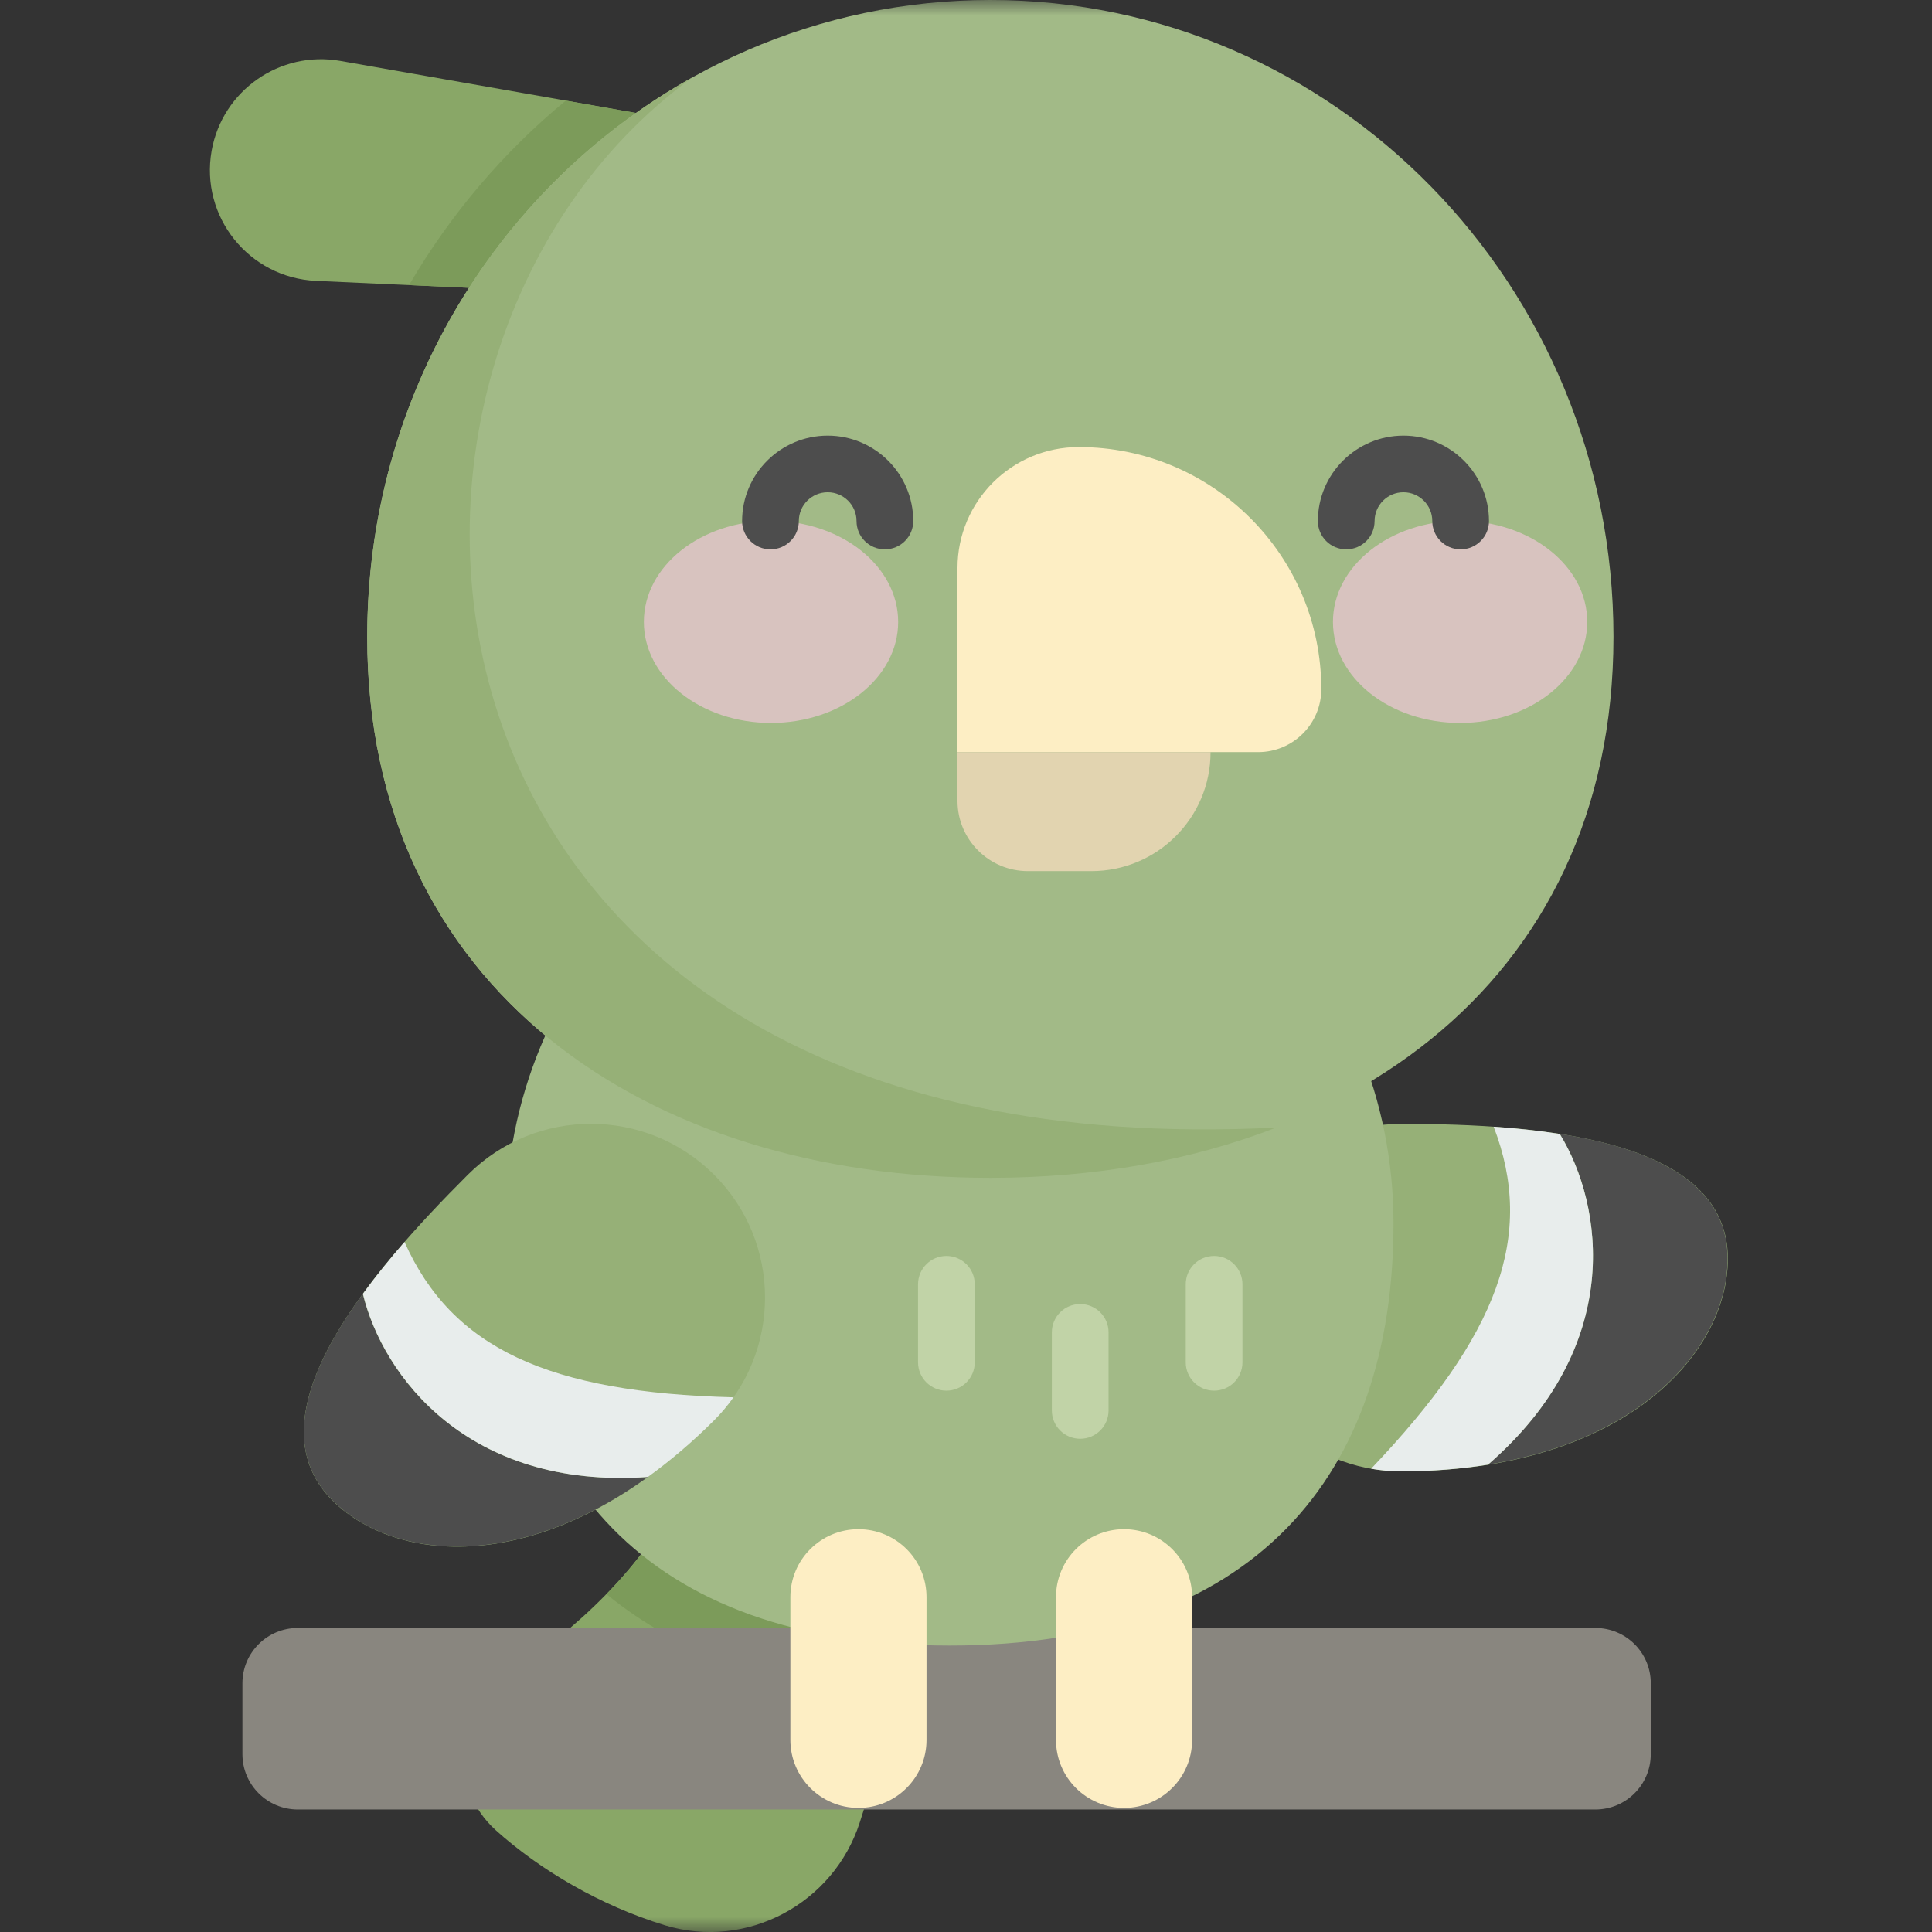 <svg width="62" height="62" viewBox="0 0 62 62" fill="none" xmlns="http://www.w3.org/2000/svg">
<rect x="0" y="0" width="62" height="62" fill="#333333" stroke="none"/>
<mask id="mask0_1611_8294" style="mask-type:luminance" maskUnits="userSpaceOnUse" x="0" y="0" width="62" height="62">
<path d="M62 0H0V62H62V0Z" fill="white"/>
</mask>
<g mask="url(#mask0_1611_8294)">
<path d="M21.883 47.738C20.677 50.328 18.409 52.339 16.299 53.747C14.581 54.894 14.374 57.352 15.91 58.734C17.321 60.004 19.259 61.151 21.334 61.784C23.961 62.586 26.75 61.094 27.591 58.484C28.414 55.934 29.302 52.49 29.248 49.63L21.883 47.738Z" fill="#89A767"/>
</g>
<mask id="mask1_1611_8294" style="mask-type:luminance" maskUnits="userSpaceOnUse" x="0" y="0" width="62" height="62">
<path d="M62 0H0V62H62V0Z" fill="white"/>
</mask>
<g mask="url(#mask1_1611_8294)">
<path d="M19.464 51.16C21.817 53.086 24.913 54.185 28.7 54.443C29.049 52.821 29.286 51.143 29.258 49.63L21.893 47.738C21.295 49.023 20.436 50.164 19.464 51.16Z" fill="#7C9B5A"/>
</g>
<mask id="mask2_1611_8294" style="mask-type:luminance" maskUnits="userSpaceOnUse" x="0" y="0" width="62" height="62">
<path d="M62 0H0V62H62V0Z" fill="white"/>
</mask>
<g mask="url(#mask2_1611_8294)">
<path d="M51.197 58.069H9.558C8.576 58.069 7.78 57.274 7.78 56.294V54.017C7.78 53.037 8.576 52.243 9.558 52.243H51.197C52.179 52.243 52.975 53.037 52.975 54.017V56.294C52.974 57.274 52.179 58.069 51.197 58.069Z" fill="#89867F"/>
</g>
<mask id="mask3_1611_8294" style="mask-type:luminance" maskUnits="userSpaceOnUse" x="0" y="0" width="62" height="62">
<path d="M62 0H0V62H62V0Z" fill="white"/>
</mask>
<g mask="url(#mask3_1611_8294)">
<path d="M10.14 9.013L25.141 9.698L26.039 4.615L10.921 1.954C8.983 1.613 7.134 2.906 6.791 4.841C6.418 6.954 7.991 8.915 10.14 9.013Z" fill="#89A767"/>
</g>
<mask id="mask4_1611_8294" style="mask-type:luminance" maskUnits="userSpaceOnUse" x="0" y="0" width="62" height="62">
<path d="M62 0H0V62H62V0Z" fill="white"/>
</mask>
<g mask="url(#mask4_1611_8294)">
<path d="M55.449 40.393C55.449 43.472 52.068 47.217 44.968 47.217C41.883 47.217 39.382 44.721 39.382 41.642C39.382 38.562 41.883 36.066 44.968 36.066C49.475 36.065 55.449 36.552 55.449 40.393Z" fill="#96B077"/>
</g>
<mask id="mask5_1611_8294" style="mask-type:luminance" maskUnits="userSpaceOnUse" x="0" y="0" width="62" height="62">
<path d="M62 0H0V62H62V0Z" fill="white"/>
</mask>
<g mask="url(#mask5_1611_8294)">
<path d="M47.752 46.999C52.126 43.21 51.472 38.695 50.055 36.387C52.996 36.85 55.44 37.934 55.44 40.391C55.44 43.034 52.946 46.164 47.752 46.999Z" fill="#4D4D4D"/>
</g>
<mask id="mask6_1611_8294" style="mask-type:luminance" maskUnits="userSpaceOnUse" x="0" y="0" width="62" height="62">
<path d="M62 0H0V62H62V0Z" fill="white"/>
</mask>
<g mask="url(#mask6_1611_8294)">
<path d="M47.933 36.157C48.652 36.207 49.367 36.281 50.055 36.39C51.471 38.699 52.125 43.213 47.752 47.001C46.895 47.139 45.967 47.217 44.961 47.217C44.633 47.217 44.313 47.188 44.001 47.133C48.093 42.836 49.272 39.641 47.933 36.157Z" fill="#E8EDEC"/>
</g>
<mask id="mask7_1611_8294" style="mask-type:luminance" maskUnits="userSpaceOnUse" x="0" y="0" width="62" height="62">
<path d="M62 0H0V62H62V0Z" fill="white"/>
</mask>
<g mask="url(#mask7_1611_8294)">
<path d="M44.719 39.262C44.719 31.22 38.341 24.702 30.471 24.702C22.603 24.702 16.224 31.22 16.224 39.262C16.224 47.304 20.633 52.807 30.471 52.807C40.31 52.807 44.719 47.303 44.719 39.262Z" fill="#A2BA87"/>
</g>
<mask id="mask8_1611_8294" style="mask-type:luminance" maskUnits="userSpaceOnUse" x="0" y="0" width="62" height="62">
<path d="M62 0H0V62H62V0Z" fill="white"/>
</mask>
<g mask="url(#mask8_1611_8294)">
<path d="M13.127 9.149L25.136 9.699L26.035 4.615L18.155 3.229C16.155 4.878 14.45 6.883 13.127 9.149Z" fill="#7C9B5A"/>
</g>
<mask id="mask9_1611_8294" style="mask-type:luminance" maskUnits="userSpaceOnUse" x="0" y="0" width="62" height="62">
<path d="M62 0H0V62H62V0Z" fill="white"/>
</mask>
<g mask="url(#mask9_1611_8294)">
<path d="M51.778 20.433C51.778 31.719 42.825 37.799 31.782 37.799C20.738 37.799 11.785 31.719 11.785 20.433C11.784 9.149 20.737 0 31.782 0C42.825 0 51.778 9.149 51.778 20.433Z" fill="#A2BA87"/>
</g>
<mask id="mask10_1611_8294" style="mask-type:luminance" maskUnits="userSpaceOnUse" x="0" y="0" width="62" height="62">
<path d="M62 0H0V62H62V0Z" fill="white"/>
</mask>
<g mask="url(#mask10_1611_8294)">
<path d="M31.782 37.798C35.089 37.798 38.21 37.252 40.958 36.184C12.158 37.662 9.746 11.548 22.232 2.475C16.008 5.938 11.784 12.68 11.784 20.432C11.784 31.718 20.737 37.798 31.782 37.798Z" fill="#96B077"/>
</g>
<mask id="mask11_1611_8294" style="mask-type:luminance" maskUnits="userSpaceOnUse" x="0" y="0" width="62" height="62">
<path d="M62 0H0V62H62V0Z" fill="white"/>
</mask>
<g mask="url(#mask11_1611_8294)">
<path d="M40.377 24.136H30.727V18.229C30.727 16.084 32.469 14.347 34.617 14.347C38.916 14.347 42.402 17.825 42.402 22.116C42.402 23.231 41.494 24.136 40.377 24.136Z" fill="#FDEEC4"/>
</g>
<mask id="mask12_1611_8294" style="mask-type:luminance" maskUnits="userSpaceOnUse" x="0" y="0" width="62" height="62">
<path d="M62 0H0V62H62V0Z" fill="white"/>
</mask>
<g mask="url(#mask12_1611_8294)">
<path d="M35.024 27.955H32.987C31.739 27.955 30.727 26.945 30.727 25.701V24.137H38.848C38.848 26.247 37.136 27.955 35.024 27.955Z" fill="#E2D4B0"/>
</g>
<mask id="mask13_1611_8294" style="mask-type:luminance" maskUnits="userSpaceOnUse" x="0" y="0" width="62" height="62">
<path d="M62 0H0V62H62V0Z" fill="white"/>
</mask>
<g mask="url(#mask13_1611_8294)">
<path d="M28.823 19.957C28.823 18.166 26.996 16.714 24.742 16.714C22.489 16.714 20.662 18.166 20.662 19.957C20.662 21.748 22.489 23.2 24.742 23.2C26.996 23.2 28.823 21.748 28.823 19.957Z" fill="#D8C3BF"/>
</g>
<mask id="mask14_1611_8294" style="mask-type:luminance" maskUnits="userSpaceOnUse" x="0" y="0" width="62" height="62">
<path d="M62 0H0V62H62V0Z" fill="white"/>
</mask>
<g mask="url(#mask14_1611_8294)">
<path d="M50.936 19.957C50.936 18.166 49.109 16.714 46.855 16.714C44.602 16.714 42.776 18.166 42.776 19.957C42.776 21.748 44.602 23.2 46.855 23.2C49.11 23.2 50.936 21.748 50.936 19.957Z" fill="#D8C3BF"/>
</g>
<mask id="mask15_1611_8294" style="mask-type:luminance" maskUnits="userSpaceOnUse" x="0" y="0" width="62" height="62">
<path d="M62 0H0V62H62V0Z" fill="white"/>
</mask>
<g mask="url(#mask15_1611_8294)">
<path d="M28.397 17.629C27.893 17.629 27.487 17.223 27.487 16.721C27.487 16.211 27.072 15.797 26.561 15.797C26.05 15.797 25.635 16.212 25.635 16.721C25.635 17.223 25.228 17.629 24.725 17.629C24.223 17.629 23.815 17.223 23.815 16.721C23.815 15.21 25.047 13.98 26.561 13.98C28.075 13.98 29.307 15.21 29.307 16.721C29.307 17.222 28.9 17.629 28.397 17.629Z" fill="#4D4D4D"/>
</g>
<mask id="mask16_1611_8294" style="mask-type:luminance" maskUnits="userSpaceOnUse" x="0" y="0" width="62" height="62">
<path d="M62 0H0V62H62V0Z" fill="white"/>
</mask>
<g mask="url(#mask16_1611_8294)">
<path d="M46.873 17.629C46.37 17.629 45.964 17.223 45.964 16.721C45.964 16.211 45.547 15.797 45.038 15.797C44.527 15.797 44.112 16.212 44.112 16.721C44.112 17.223 43.706 17.629 43.202 17.629C42.7 17.629 42.292 17.223 42.292 16.721C42.292 15.21 43.523 13.98 45.038 13.98C46.552 13.98 47.783 15.21 47.783 16.721C47.783 17.222 47.376 17.629 46.873 17.629Z" fill="#4D4D4D"/>
</g>
<mask id="mask17_1611_8294" style="mask-type:luminance" maskUnits="userSpaceOnUse" x="0" y="0" width="62" height="62">
<path d="M62 0H0V62H62V0Z" fill="white"/>
</mask>
<g mask="url(#mask17_1611_8294)">
<path d="M27.549 58.018C26.342 58.018 25.364 57.042 25.364 55.837V51.253C25.364 50.049 26.342 49.073 27.549 49.073C28.756 49.073 29.733 50.049 29.733 51.253V55.837C29.733 57.042 28.756 58.018 27.549 58.018Z" fill="#FDEEC4"/>
</g>
<mask id="mask18_1611_8294" style="mask-type:luminance" maskUnits="userSpaceOnUse" x="0" y="0" width="62" height="62">
<path d="M62 0H0V62H62V0Z" fill="white"/>
</mask>
<g mask="url(#mask18_1611_8294)">
<path d="M36.072 58.018C34.864 58.018 33.888 57.042 33.888 55.837V51.253C33.888 50.049 34.866 49.073 36.072 49.073C37.278 49.073 38.256 50.049 38.256 51.253V55.837C38.257 57.042 37.278 58.018 36.072 58.018Z" fill="#FDEEC4"/>
</g>
<mask id="mask19_1611_8294" style="mask-type:luminance" maskUnits="userSpaceOnUse" x="0" y="0" width="62" height="62">
<path d="M62 0H0V62H62V0Z" fill="white"/>
</mask>
<g mask="url(#mask19_1611_8294)">
<path d="M10.67 48.153C12.852 50.331 17.895 50.592 22.915 45.583C25.096 43.405 25.096 39.874 22.915 37.697C20.733 35.52 17.197 35.52 15.015 37.697C11.828 40.878 7.95 45.437 10.67 48.153Z" fill="#96B077"/>
</g>
<mask id="mask20_1611_8294" style="mask-type:luminance" maskUnits="userSpaceOnUse" x="0" y="0" width="62" height="62">
<path d="M62 0H0V62H62V0Z" fill="white"/>
</mask>
<g mask="url(#mask20_1611_8294)">
<path d="M20.79 47.398C15.013 47.805 12.277 44.151 11.643 41.52C9.891 43.922 8.931 46.413 10.672 48.151C12.544 50.02 16.525 50.474 20.79 47.398Z" fill="#4D4D4D"/>
</g>
<mask id="mask21_1611_8294" style="mask-type:luminance" maskUnits="userSpaceOnUse" x="0" y="0" width="62" height="62">
<path d="M62 0H0V62H62V0Z" fill="white"/>
</mask>
<g mask="url(#mask21_1611_8294)">
<path d="M12.981 39.856C12.508 40.399 12.056 40.956 11.646 41.519C12.28 44.15 15.016 47.805 20.793 47.397C21.496 46.888 22.209 46.289 22.92 45.578C23.151 45.347 23.356 45.1 23.54 44.841C17.6 44.692 14.503 43.264 12.981 39.856Z" fill="#E8EDEC"/>
</g>
<mask id="mask22_1611_8294" style="mask-type:luminance" maskUnits="userSpaceOnUse" x="0" y="0" width="62" height="62">
<path d="M62 0H0V62H62V0Z" fill="white"/>
</mask>
<g mask="url(#mask22_1611_8294)">
<path d="M30.371 44.628C29.869 44.628 29.461 44.221 29.461 43.719V41.213C29.461 40.712 29.869 40.305 30.371 40.305C30.873 40.305 31.281 40.712 31.281 41.213V43.719C31.281 44.222 30.873 44.628 30.371 44.628Z" fill="#C1D3A7"/>
</g>
<mask id="mask23_1611_8294" style="mask-type:luminance" maskUnits="userSpaceOnUse" x="0" y="0" width="62" height="62">
<path d="M62 0H0V62H62V0Z" fill="white"/>
</mask>
<g mask="url(#mask23_1611_8294)">
<path d="M34.665 46.172C34.161 46.172 33.755 45.765 33.755 45.264V42.757C33.755 42.255 34.161 41.849 34.665 41.849C35.167 41.849 35.575 42.255 35.575 42.757V45.264C35.575 45.766 35.168 46.172 34.665 46.172Z" fill="#C1D3A7"/>
</g>
<mask id="mask24_1611_8294" style="mask-type:luminance" maskUnits="userSpaceOnUse" x="0" y="0" width="62" height="62">
<path d="M62 0H0V62H62V0Z" fill="white"/>
</mask>
<g mask="url(#mask24_1611_8294)">
<path d="M38.962 44.628C38.459 44.628 38.052 44.221 38.052 43.719V41.213C38.052 40.712 38.459 40.305 38.962 40.305C39.464 40.305 39.872 40.712 39.872 41.213V43.719C39.872 44.222 39.465 44.628 38.962 44.628Z" fill="#C1D3A7"/>
</g>
</svg>

